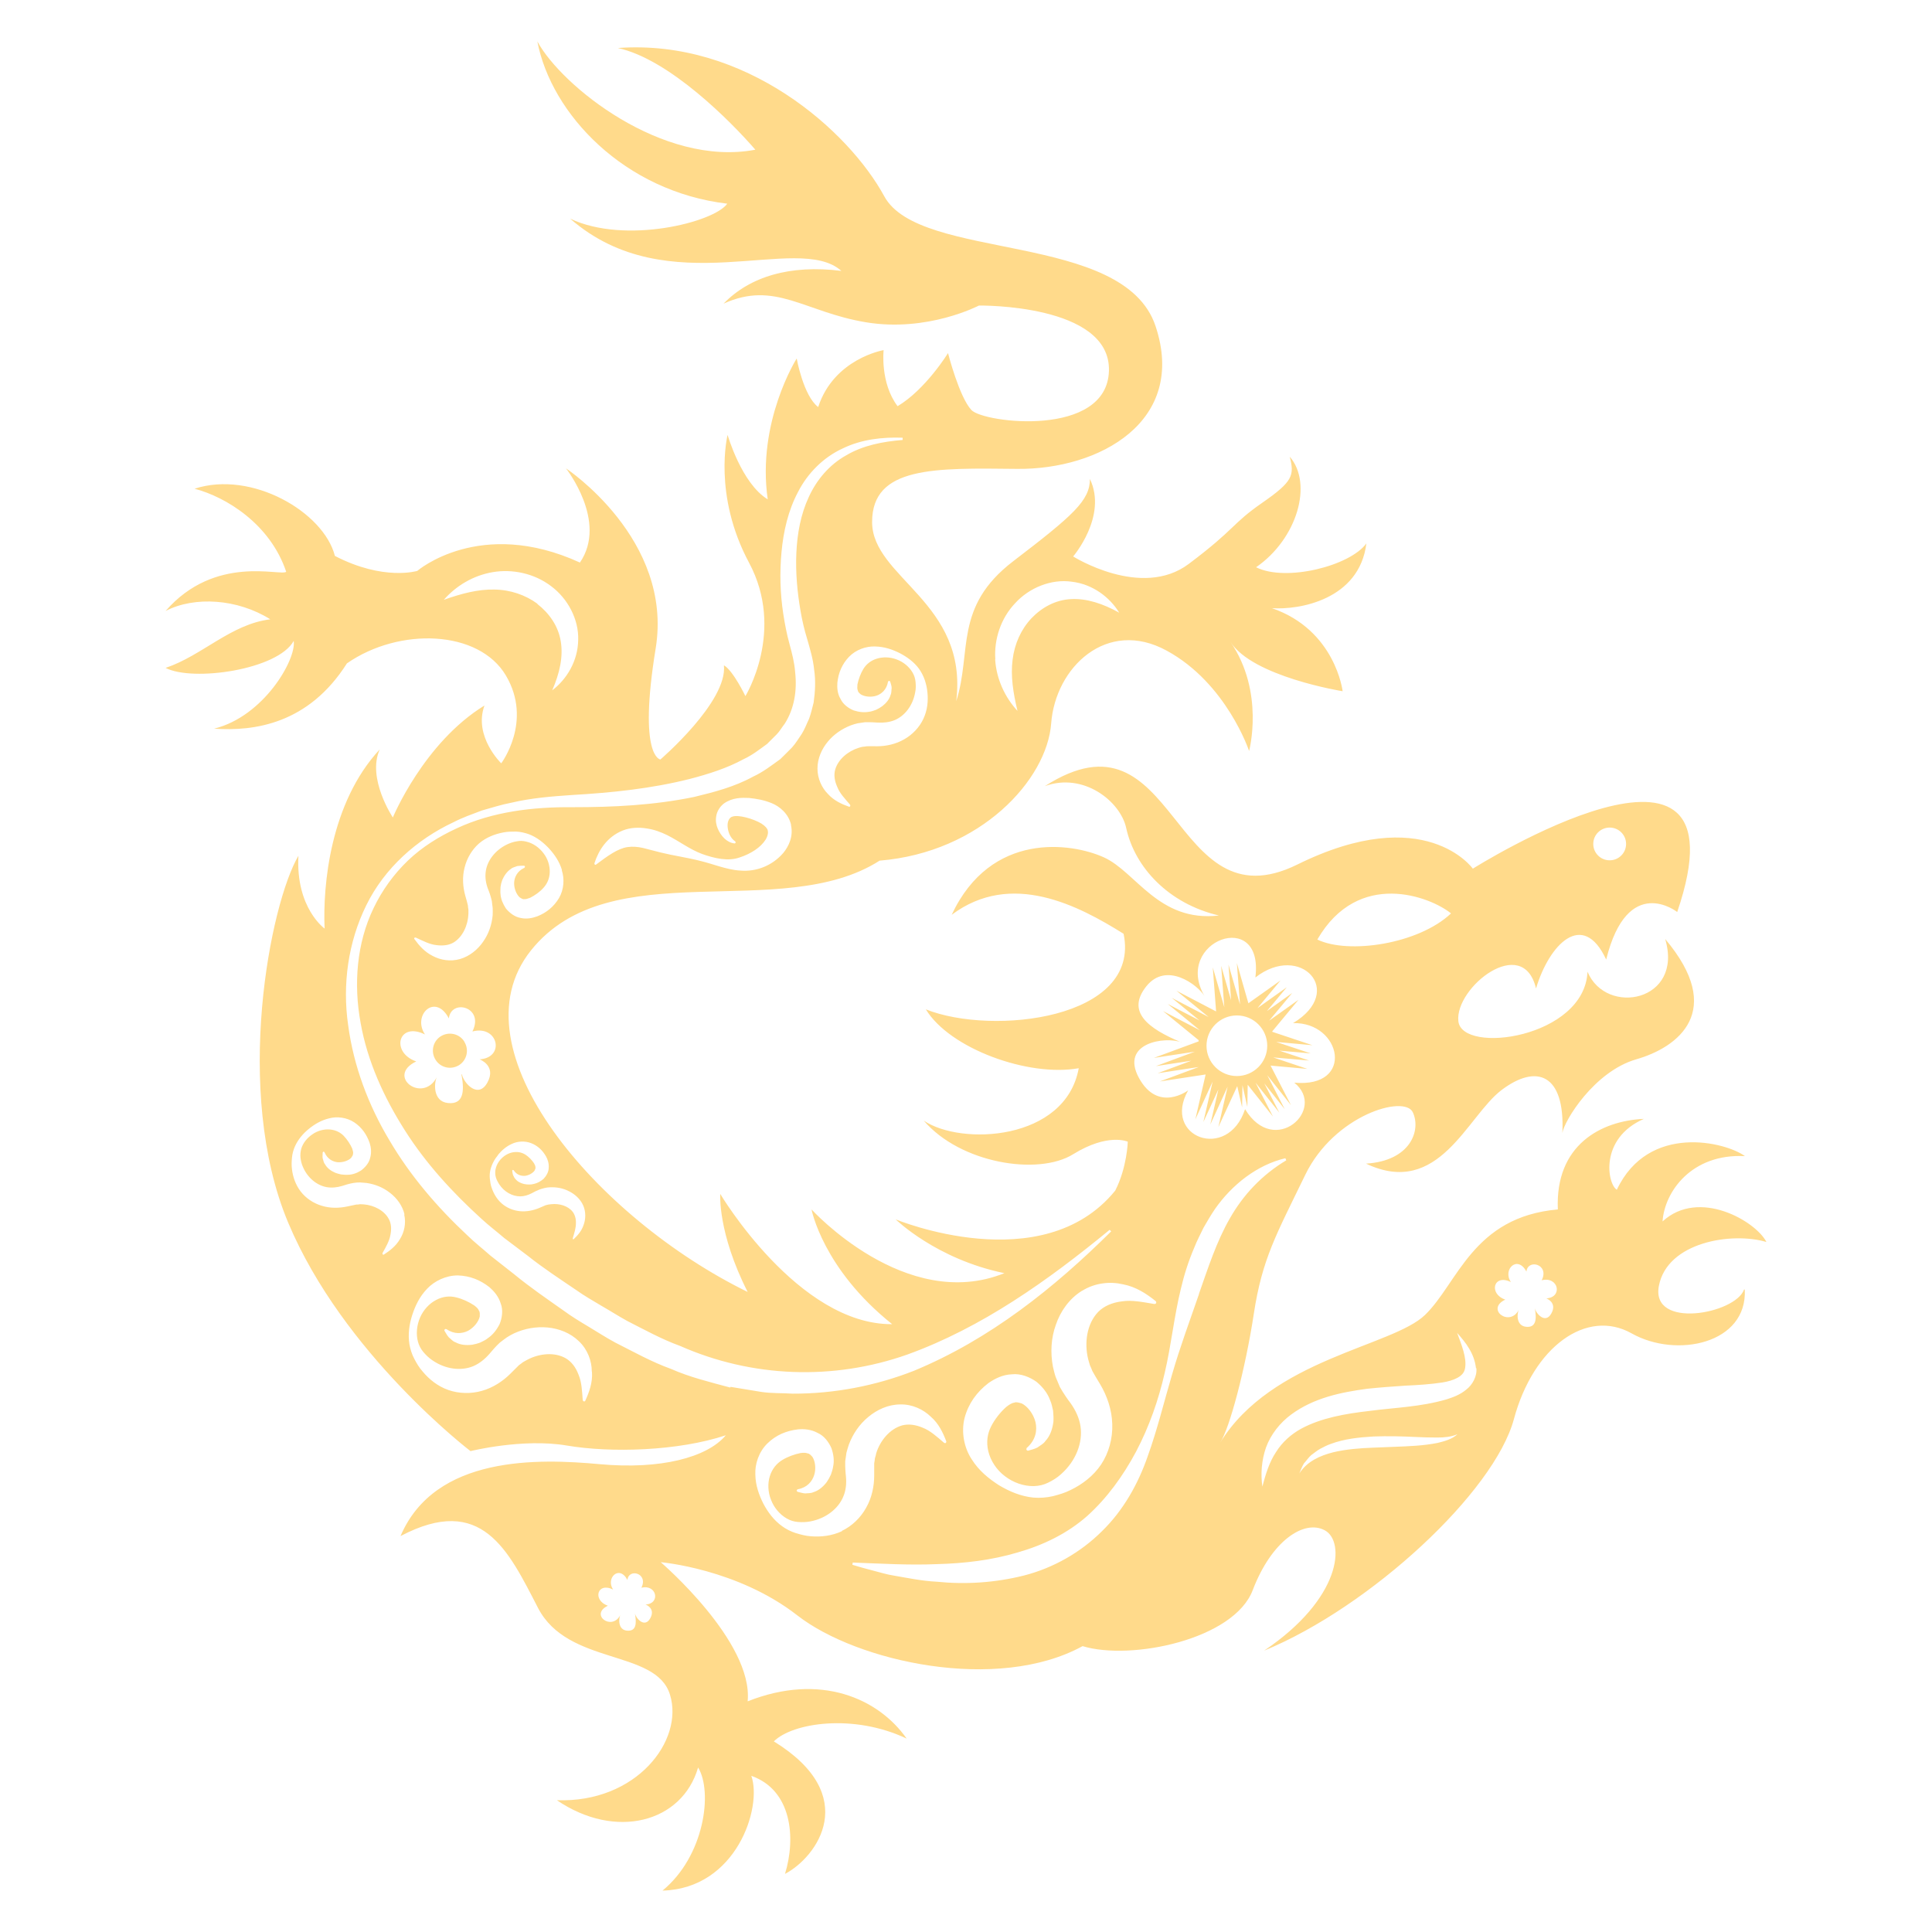<svg width="140" height="140" viewBox="0 0 140 140" fill="none" xmlns="http://www.w3.org/2000/svg">
<path d="M33.639 75.476C34.006 76.056 33.842 76.814 33.273 77.18C32.691 77.545 31.932 77.381 31.565 76.801C31.198 76.221 31.363 75.463 31.932 75.098C32.514 74.732 33.273 74.896 33.639 75.463V75.476ZM126.432 93.444C126.634 97.368 121.487 98.453 118.236 96.623C114.986 94.794 111.116 97.57 109.7 102.844C108.27 108.118 99.329 116.433 91.601 119.613C97.229 115.828 97.495 111.702 96.003 110.894C94.51 110.086 92.145 111.638 90.779 115.222C89.426 118.805 81.964 120.357 78.448 119.285C72.276 122.666 62.108 120.433 57.77 117.051C53.432 113.67 47.88 113.203 47.88 113.203C47.88 113.203 54.596 118.957 54.178 123.285C59.465 121.19 63.664 123.083 65.7 125.985C61.843 124.155 57.429 124.837 56.075 126.187C62.45 130.111 59.199 134.577 56.885 135.789C57.694 133.152 57.365 129.707 54.444 128.685C55.253 130.981 53.356 136.861 48.007 137C51.054 134.502 51.662 129.833 50.587 128.079C49.436 132.066 44.617 133.353 40.355 130.451C46.122 130.653 49.575 126.124 48.55 122.805C47.539 119.487 41.164 120.711 38.989 116.521C36.826 112.332 34.917 108.206 29.023 111.31C31.527 105.431 39.052 105.695 43.454 106.099C47.855 106.503 51.244 105.62 52.597 104.005C49.145 105.153 44.263 105.292 41.076 104.749C37.889 104.207 34.095 105.153 34.095 105.153C34.095 105.153 24.875 98.125 20.878 88.586C16.882 79.047 19.588 65.458 21.625 62.013C21.422 65.798 23.522 67.287 23.522 67.287C23.383 64.171 23.926 58.165 27.518 54.304C26.57 56.398 28.467 59.237 28.467 59.237C28.467 59.237 30.705 53.824 35.106 51.124C34.297 53.357 36.321 55.313 36.321 55.313C36.321 55.313 38.622 52.272 36.662 48.954C34.702 45.635 28.935 45.433 25.14 48.07C22.358 52.461 18.425 53.004 15.516 52.802C19.108 51.919 21.485 47.793 21.283 46.443C20.132 48.537 13.96 49.42 12 48.398C14.643 47.515 16.743 45.219 19.588 44.878C17.211 43.389 14.099 43.187 12 44.273C15.592 40.147 20.334 41.774 20.739 41.434C19.588 37.989 16.401 36.02 14.099 35.415C18.235 34.065 23.458 37.106 24.268 40.285C27.796 42.115 30.237 41.37 30.237 41.37C30.237 41.37 34.778 37.446 42.024 40.765C44.061 37.787 41.013 33.939 41.013 33.939C41.013 33.939 48.803 39.074 47.513 46.985C46.223 54.897 47.855 55.035 47.855 55.035C47.855 55.035 52.737 50.846 52.458 48.209C53.141 48.613 54.014 50.443 54.014 50.443C54.014 50.443 56.923 45.711 54.279 40.777C51.636 35.844 52.724 31.516 52.724 31.516C52.724 31.516 53.736 35.036 55.633 36.185C54.823 30.57 57.732 25.977 57.732 25.977C57.732 25.977 58.213 28.677 59.288 29.497C60.439 25.977 64.031 25.371 64.031 25.371C64.031 25.371 63.765 27.743 65.042 29.434C67.079 28.223 68.697 25.586 68.697 25.586C68.697 25.586 69.507 28.765 70.392 29.712C71.277 30.658 80.219 31.743 80.358 26.873C80.497 22.002 70.936 22.141 70.936 22.141C70.936 22.141 67.205 24.097 62.74 23.352C58.276 22.608 56.164 20.311 52.433 22.002C54.33 20.047 57.239 19.163 60.97 19.63C57.783 16.791 48.437 22.065 41.316 15.845C45.313 17.738 51.75 16.11 52.699 14.76C45.249 13.877 39.95 8.274 38.938 3C40.697 6.243 48.019 12.123 54.735 10.848C52.977 8.817 48.5 4.287 44.769 3.479C54.052 2.798 61.514 9.498 64.081 14.23C66.661 18.961 81.433 16.728 83.735 23.63C86.037 30.532 79.662 34.039 73.706 33.977C67.749 33.913 63.196 33.775 63.196 37.825C63.196 41.875 70.177 43.642 69.292 50.809C70.443 47.225 69.089 43.982 73.427 40.664C77.765 37.345 78.98 36.273 78.98 34.708C80.269 37.408 77.765 40.323 77.765 40.323C77.765 40.323 82.71 43.44 86.138 40.866C89.565 38.292 89.224 37.989 91.462 36.437C93.701 34.885 93.802 34.443 93.46 33.093C95.155 35.049 94.004 39.049 91.02 41.105C93.182 42.191 97.837 41.005 99.013 39.377C98.507 43.465 94.131 44.209 92.171 44.071C96.774 45.66 97.293 50.089 97.293 50.089C97.293 50.089 90.754 49.042 89.16 46.506C91.665 50.152 90.514 54.417 90.514 54.417C90.514 54.417 88.882 49.509 84.544 47.149C80.206 44.777 76.475 48.361 76.172 52.423C75.868 56.486 71.088 61.761 63.74 62.366C56.594 66.934 44.225 61.672 38.471 68.877C32.729 76.082 43.302 88.296 54.178 93.62C51.99 89.305 52.193 86.517 52.193 86.517C52.193 86.517 57.833 96.005 64.65 95.955C59.617 91.942 58.807 87.64 58.807 87.64C58.807 87.64 65.624 95.147 72.782 92.258C67.85 91.248 64.903 88.359 64.903 88.359C64.903 88.359 75.527 92.775 80.813 86.277C81.673 84.599 81.724 82.731 81.724 82.731C81.724 82.731 80.295 82.075 77.765 83.64C75.223 85.217 69.583 84.296 66.939 81.204C69.633 83.034 77.209 82.681 78.17 77.407C74.515 78.063 68.811 75.981 67.091 73.142C71.922 75.072 82.698 73.848 81.42 67.666C78.17 65.634 73.288 63.048 68.963 66.29C71.808 60.209 77.651 61.067 79.991 62.127C82.331 63.186 83.95 66.846 88.326 66.341C84.671 65.483 82.23 62.846 81.61 60.007C81.193 58.064 78.512 55.944 75.716 56.966C85.379 50.783 84.759 67.212 94.017 62.644C103.275 58.076 106.727 62.947 106.727 62.947C106.727 62.947 126.963 50.203 121.537 66.088C121.537 66.088 117.945 63.249 116.39 69.533C114.695 65.887 112.254 68.448 111.306 71.628C110.357 67.641 105.412 71.565 105.678 74C105.943 76.435 114.822 75.211 115.037 70.416C116.39 73.659 122.018 72.574 120.665 68.044C125.066 73.255 121.613 75.892 118.565 76.763C115.517 77.646 113.342 81.23 113.215 82.1C113.418 77.772 111.318 77.091 108.814 78.984C106.31 80.876 104.274 86.832 98.987 84.321C102.238 84.119 102.984 81.886 102.377 80.599C101.77 79.312 96.686 80.801 94.586 85.129C92.487 89.457 91.462 91.21 90.855 95.21C90.248 99.197 89.097 103.525 88.414 104.547C92.145 98.466 100.884 97.582 103.262 95.286C105.64 92.99 106.715 88.182 112.887 87.64C112.684 82.971 116.01 81.217 119.122 81.078C115.871 82.504 116.478 85.81 117.161 86.214C119.463 81.343 125.091 82.769 126.444 83.778C122.587 83.577 120.614 86.353 120.475 88.51C123.118 86.075 127.254 88.51 128 89.999C125.496 89.255 120.816 89.999 120.209 93.179C119.602 96.358 125.761 95.21 126.381 93.444H126.432ZM115.454 61.155C115.454 61.811 115.985 62.341 116.643 62.341C117.3 62.341 117.832 61.811 117.832 61.155C117.832 60.499 117.3 59.969 116.643 59.969C115.985 59.969 115.454 60.499 115.454 61.155ZM72.112 47.78C72.201 49.219 72.833 50.544 73.731 51.515C73.415 50.203 73.225 48.966 73.377 47.806C73.516 46.645 73.996 45.597 74.743 44.802C75.489 44.02 76.488 43.465 77.614 43.414C78.739 43.351 79.928 43.743 81.104 44.399C80.409 43.263 79.169 42.329 77.664 42.153C76.172 41.938 74.578 42.594 73.567 43.705C72.517 44.802 72.023 46.342 72.125 47.78H72.112ZM46.476 115.058C47.007 113.998 45.553 113.619 45.465 114.49C44.883 113.367 43.871 114.351 44.427 115.184C43.264 114.616 42.922 115.966 44.048 116.357C42.707 117.001 44.339 118.212 44.946 117.039C44.832 117.279 44.769 118.099 45.426 118.162C46.097 118.225 46.147 117.67 46.008 116.913C46.084 117.279 46.717 117.998 47.121 117.266C47.526 116.534 46.78 116.269 46.78 116.269C47.893 116.206 47.589 114.768 46.464 115.058H46.476ZM95.459 68.082C97.697 69.167 102.782 68.423 105.147 66.189C103.654 64.978 98.431 62.947 95.459 68.082ZM85.645 75.539C84.43 75.072 81.142 75.564 82.533 78.113C83.924 80.662 86.1 79.009 86.1 79.009C84.177 82.403 88.971 84.195 90.223 80.372C92.348 83.905 96.18 80.372 93.789 78.454C98.203 78.858 97.217 74.05 93.701 74.139C97.558 71.817 94.219 68.284 90.969 70.833C91.614 65.735 84.987 68.196 87.276 72.17C86.783 71.363 84.519 69.647 83.064 71.476C81.61 73.306 83.153 74.517 85.619 75.539H85.645ZM78.41 93.532C77.487 94.1 76.842 95.021 76.513 95.993C76.159 96.964 76.109 98.024 76.298 99.033C76.362 99.286 76.412 99.538 76.501 99.79C76.602 100.03 76.703 100.27 76.804 100.51C77.057 100.964 77.411 101.469 77.563 101.658C77.942 102.188 78.208 102.756 78.296 103.349C78.474 104.522 77.98 105.86 76.88 106.831C76.615 107.071 76.298 107.273 75.957 107.437C75.628 107.601 75.299 107.676 74.92 107.689C74.186 107.702 73.427 107.437 72.82 106.97C72.213 106.516 71.783 105.847 71.619 105.178C71.454 104.497 71.556 103.879 71.821 103.361C72.074 102.856 72.504 102.314 72.921 101.948C73.136 101.784 73.326 101.658 73.491 101.645C73.655 101.569 73.819 101.645 74.034 101.696C74.452 101.898 74.882 102.44 75.034 103.046C75.173 103.639 75.059 104.333 74.427 104.901H74.414C74.414 104.901 74.363 105.002 74.376 105.039C74.401 105.102 74.465 105.14 74.528 105.115C74.73 105.052 74.97 105.002 75.185 104.888C75.362 104.749 75.615 104.636 75.754 104.421C76.109 104.043 76.273 103.525 76.336 103.008C76.349 102.756 76.336 102.491 76.311 102.226C76.248 101.973 76.21 101.708 76.096 101.469C75.919 100.964 75.565 100.51 75.109 100.131C74.629 99.79 73.971 99.513 73.314 99.588C72.656 99.614 72.087 99.904 71.632 100.219C70.772 100.876 70.177 101.708 69.899 102.743C69.633 103.79 69.874 104.926 70.405 105.733C70.923 106.566 71.644 107.147 72.39 107.626C73.149 108.08 73.984 108.434 74.894 108.522C75.35 108.56 75.843 108.522 76.286 108.421C76.728 108.307 77.171 108.181 77.588 107.967C78.423 107.563 79.232 106.957 79.789 106.124C80.345 105.292 80.636 104.232 80.598 103.197C80.573 102.15 80.219 101.14 79.713 100.295C79.409 99.803 79.308 99.614 79.157 99.349C79.106 99.21 79.043 99.071 78.98 98.932C78.929 98.794 78.904 98.642 78.853 98.491C78.562 97.317 78.752 95.929 79.574 95.071C79.979 94.655 80.573 94.39 81.294 94.302C82.015 94.188 82.799 94.352 83.634 94.491H83.646C83.646 94.491 83.735 94.491 83.76 94.453C83.798 94.403 83.798 94.327 83.735 94.276C83.077 93.746 82.306 93.242 81.37 93.065C80.459 92.851 79.346 92.952 78.423 93.532H78.41ZM36.105 83.678C35.84 83.993 35.638 84.359 35.536 84.775C35.486 84.977 35.473 85.217 35.498 85.431C35.524 85.646 35.549 85.861 35.625 86.062C35.764 86.479 35.992 86.882 36.346 87.198C36.7 87.513 37.168 87.715 37.661 87.766C38.154 87.816 38.635 87.715 39.065 87.539C39.318 87.425 39.407 87.387 39.533 87.337C39.596 87.324 39.672 87.299 39.735 87.286C39.798 87.274 39.874 87.274 39.95 87.261C40.519 87.198 41.152 87.375 41.493 87.804C41.658 88.018 41.746 88.308 41.733 88.649C41.733 88.99 41.62 89.343 41.506 89.722C41.506 89.747 41.506 89.772 41.506 89.785C41.531 89.81 41.569 89.81 41.582 89.785C41.873 89.507 42.151 89.192 42.29 88.763C42.442 88.359 42.467 87.829 42.265 87.362C42.062 86.895 41.67 86.542 41.24 86.327C40.81 86.1 40.33 86.012 39.837 86.037C39.71 86.037 39.596 86.062 39.47 86.088C39.356 86.113 39.229 86.151 39.116 86.189C38.888 86.277 38.635 86.403 38.534 86.466C38.268 86.605 37.977 86.693 37.699 86.693C37.143 86.693 36.548 86.39 36.169 85.81C36.08 85.671 35.992 85.507 35.941 85.343C35.891 85.179 35.878 85.028 35.891 84.851C35.928 84.51 36.105 84.17 36.358 83.93C36.611 83.678 36.953 83.514 37.269 83.488C37.598 83.451 37.876 83.539 38.104 83.69C38.331 83.842 38.546 84.069 38.698 84.296C38.761 84.409 38.799 84.498 38.799 84.573C38.825 84.662 38.774 84.725 38.736 84.826C38.61 85.002 38.344 85.166 38.053 85.204C37.775 85.23 37.446 85.141 37.231 84.813C37.231 84.813 37.193 84.775 37.168 84.775C37.143 84.775 37.117 84.813 37.117 84.838C37.13 84.939 37.143 85.053 37.181 85.154C37.231 85.242 37.269 85.368 37.358 85.444C37.509 85.633 37.75 85.747 37.977 85.797C38.091 85.823 38.218 85.835 38.344 85.835C38.471 85.835 38.584 85.823 38.711 85.785C38.951 85.734 39.191 85.596 39.394 85.419C39.584 85.217 39.761 84.927 39.761 84.624C39.786 84.321 39.697 84.031 39.571 83.804C39.318 83.362 38.977 83.034 38.508 82.845C38.041 82.656 37.497 82.693 37.079 82.895C36.662 83.085 36.346 83.375 36.08 83.69L36.105 83.678ZM33.475 77.861C33.601 78.479 34.651 79.665 35.321 78.441C35.992 77.217 34.752 76.763 34.752 76.763C36.624 76.65 36.105 74.252 34.234 74.744C35.119 72.965 32.691 72.347 32.526 73.798C31.54 71.918 29.858 73.558 30.794 74.959C28.846 74 28.29 76.271 30.161 76.915C27.936 77.987 30.642 80.006 31.654 78.05C31.451 78.454 31.35 79.817 32.463 79.93C33.576 80.044 33.677 79.11 33.437 77.848L33.475 77.861ZM40.722 63.048C40.532 62.417 40.178 61.912 39.773 61.47C39.368 61.041 38.888 60.663 38.319 60.448C38.028 60.347 37.712 60.272 37.396 60.259C37.092 60.259 36.776 60.259 36.472 60.322C35.865 60.436 35.233 60.675 34.714 61.117C34.209 61.559 33.829 62.19 33.665 62.871C33.488 63.552 33.538 64.272 33.715 64.903C33.829 65.281 33.854 65.407 33.905 65.609C33.905 65.71 33.93 65.811 33.943 65.912C33.943 66.013 33.943 66.114 33.943 66.215C33.918 67.022 33.538 67.893 32.868 68.297C32.526 68.499 32.096 68.549 31.616 68.486C31.135 68.435 30.655 68.183 30.136 67.943C30.136 67.943 30.073 67.931 30.047 67.943C30.01 67.969 29.997 68.019 30.035 68.057C30.364 68.511 30.768 68.978 31.35 69.268C31.907 69.571 32.64 69.697 33.336 69.495C34.031 69.293 34.613 68.814 35.005 68.246C35.41 67.678 35.638 67.01 35.701 66.316C35.701 66.139 35.714 65.962 35.701 65.798C35.675 65.622 35.663 65.445 35.638 65.281C35.562 64.94 35.423 64.549 35.359 64.41C35.208 64.007 35.144 63.59 35.195 63.186C35.283 62.404 35.853 61.622 36.738 61.193C36.953 61.092 37.193 61.004 37.446 60.966C37.686 60.915 37.914 60.928 38.154 60.991C38.635 61.105 39.078 61.42 39.381 61.824C39.697 62.227 39.849 62.732 39.837 63.199C39.824 63.666 39.647 64.044 39.381 64.335C39.128 64.625 38.749 64.89 38.42 65.054C38.256 65.117 38.104 65.167 38.003 65.155C37.876 65.18 37.788 65.104 37.661 65.029C37.434 64.827 37.244 64.398 37.256 63.981C37.269 63.578 37.471 63.136 37.977 62.896H37.99C37.99 62.896 38.041 62.846 38.041 62.808C38.041 62.757 38.003 62.732 37.952 62.732C37.813 62.732 37.648 62.732 37.484 62.757C37.345 62.821 37.155 62.846 37.029 62.959C36.738 63.149 36.535 63.451 36.396 63.767C36.333 63.931 36.295 64.095 36.27 64.272C36.27 64.448 36.245 64.625 36.27 64.802C36.295 65.155 36.447 65.508 36.662 65.836C36.915 66.139 37.282 66.442 37.724 66.517C38.154 66.618 38.572 66.53 38.926 66.404C39.596 66.139 40.127 65.71 40.507 65.079C40.873 64.448 40.911 63.678 40.709 63.06L40.722 63.048ZM57.328 59.78C57.138 58.947 56.48 58.43 55.924 58.202C55.329 57.963 54.849 57.887 54.292 57.824C53.748 57.799 53.091 57.786 52.471 58.215C52.167 58.442 51.953 58.795 51.902 59.136C51.839 59.477 51.902 59.792 52.016 60.057C52.243 60.575 52.661 61.054 53.217 61.117C53.242 61.117 53.28 61.117 53.293 61.079C53.318 61.041 53.306 60.991 53.268 60.966C52.901 60.713 52.749 60.259 52.724 59.881C52.699 59.477 52.888 59.212 53.078 59.174C53.508 59.023 54.583 59.325 55.178 59.679C55.468 59.868 55.608 60.045 55.633 60.171C55.671 60.297 55.658 60.549 55.481 60.84C55.127 61.407 54.406 61.874 53.584 62.139C52.762 62.429 51.775 62.202 50.89 61.887C49.992 61.559 49.221 60.953 48.335 60.511C47.893 60.297 47.4 60.108 46.856 60.032C46.312 59.944 45.692 59.956 45.123 60.183C43.972 60.65 43.378 61.622 43.074 62.556C43.074 62.581 43.074 62.606 43.087 62.631C43.112 62.669 43.163 62.682 43.201 62.644C43.997 62.051 44.756 61.483 45.477 61.382C45.831 61.332 46.198 61.357 46.59 61.445L47.867 61.773C48.778 62 49.79 62.139 50.726 62.379C51.194 62.492 51.662 62.644 52.13 62.783C52.61 62.922 53.129 63.06 53.672 63.086C54.76 63.174 55.924 62.77 56.758 61.811C57.151 61.332 57.505 60.612 57.315 59.78H57.328ZM61.526 47.591C61.02 48.121 60.755 48.752 60.679 49.471C60.654 49.837 60.679 50.266 60.907 50.644C61.096 51.048 61.488 51.326 61.855 51.477C62.235 51.603 62.614 51.641 62.968 51.578C63.145 51.566 63.31 51.49 63.474 51.439C63.639 51.364 63.79 51.275 63.929 51.174C64.208 50.96 64.448 50.682 64.536 50.354C64.612 50.203 64.587 50.014 64.612 49.862C64.612 49.698 64.549 49.547 64.511 49.408C64.511 49.37 64.46 49.332 64.41 49.345C64.372 49.345 64.359 49.383 64.347 49.408C64.246 49.976 63.879 50.291 63.499 50.417C63.095 50.544 62.639 50.48 62.374 50.316C62.26 50.215 62.171 50.152 62.159 50.026C62.108 49.925 62.121 49.774 62.133 49.597C62.209 49.231 62.361 48.802 62.563 48.474C62.766 48.146 63.082 47.869 63.537 47.73C63.98 47.591 64.511 47.604 64.992 47.793C65.472 47.969 65.89 48.323 66.13 48.739C66.256 48.954 66.32 49.168 66.345 49.42C66.37 49.673 66.37 49.925 66.32 50.152C66.155 51.124 65.561 51.881 64.827 52.184C64.46 52.335 64.031 52.386 63.6 52.361C63.436 52.348 63.019 52.323 62.677 52.335C62.5 52.361 62.323 52.386 62.159 52.411C61.994 52.449 61.817 52.499 61.653 52.562C61.008 52.815 60.426 53.206 59.983 53.748C59.541 54.278 59.237 54.972 59.237 55.691C59.237 56.423 59.553 57.092 59.996 57.534C60.426 58.013 60.983 58.266 61.514 58.455C61.552 58.467 61.602 58.455 61.615 58.404C61.615 58.379 61.615 58.341 61.602 58.316C61.236 57.887 60.856 57.496 60.679 57.042C60.477 56.6 60.413 56.171 60.515 55.792C60.717 55.035 61.45 54.43 62.222 54.19C62.323 54.165 62.412 54.127 62.513 54.114C62.614 54.114 62.715 54.089 62.816 54.077C63.019 54.077 63.158 54.064 63.55 54.077C64.208 54.077 64.916 53.925 65.523 53.572C66.13 53.231 66.636 52.688 66.914 52.083C67.205 51.465 67.268 50.796 67.205 50.178C67.18 49.862 67.104 49.559 67.015 49.282C66.914 48.992 66.762 48.689 66.585 48.449C66.219 47.957 65.725 47.604 65.194 47.326C64.663 47.061 64.081 46.859 63.411 46.846C62.766 46.821 62.02 47.074 61.514 47.604L61.526 47.591ZM38.938 43.768C39.786 44.424 40.456 45.358 40.633 46.468C40.823 47.578 40.557 48.79 40.014 50.026C41.076 49.219 41.873 47.894 41.898 46.38C41.949 44.878 41.139 43.364 39.925 42.468C38.711 41.547 37.13 41.219 35.714 41.459C34.284 41.699 33.045 42.456 32.16 43.465C33.437 43.011 34.639 42.695 35.815 42.721C36.978 42.733 38.078 43.112 38.951 43.755L38.938 43.768ZM29.314 88.005C29.162 87.362 28.758 86.819 28.264 86.441C27.771 86.05 27.177 85.81 26.557 85.722C26.405 85.709 26.241 85.696 26.089 85.684C25.925 85.684 25.773 85.696 25.608 85.722C25.305 85.772 24.938 85.886 24.799 85.936C24.419 86.05 24.04 86.088 23.673 86.025C22.965 85.898 22.282 85.356 21.941 84.536C21.852 84.334 21.802 84.119 21.776 83.892C21.751 83.665 21.776 83.463 21.827 83.249C21.953 82.82 22.27 82.441 22.649 82.189C23.028 81.924 23.496 81.81 23.914 81.848C24.331 81.886 24.672 82.062 24.913 82.315C25.153 82.567 25.381 82.908 25.52 83.223C25.57 83.375 25.608 83.514 25.583 83.602C25.583 83.715 25.52 83.791 25.444 83.905C25.242 84.107 24.849 84.245 24.47 84.22C24.103 84.182 23.724 83.98 23.522 83.514C23.522 83.514 23.484 83.451 23.458 83.451C23.42 83.451 23.383 83.488 23.383 83.526C23.383 83.652 23.357 83.804 23.383 83.943C23.433 84.069 23.446 84.245 23.547 84.359C23.699 84.636 23.964 84.838 24.255 84.965C24.394 85.028 24.559 85.066 24.71 85.103C24.862 85.116 25.027 85.141 25.191 85.129C25.52 85.129 25.849 85.015 26.152 84.826C26.443 84.611 26.734 84.296 26.823 83.905C26.936 83.514 26.886 83.135 26.785 82.82C26.57 82.201 26.215 81.697 25.672 81.331C25.115 80.965 24.419 80.889 23.85 81.04C23.269 81.179 22.788 81.469 22.371 81.81C21.953 82.151 21.599 82.567 21.372 83.072C21.258 83.324 21.182 83.615 21.157 83.892C21.131 84.17 21.119 84.447 21.157 84.725C21.22 85.28 21.422 85.861 21.789 86.34C22.156 86.819 22.712 87.198 23.319 87.375C23.926 87.564 24.571 87.551 25.166 87.425C25.507 87.349 25.634 87.324 25.823 87.286C25.912 87.286 26 87.286 26.089 87.261C26.177 87.261 26.279 87.274 26.367 87.274C27.101 87.337 27.86 87.715 28.188 88.359C28.353 88.674 28.378 89.065 28.29 89.494C28.214 89.923 27.973 90.352 27.721 90.794C27.721 90.819 27.708 90.857 27.721 90.882C27.746 90.92 27.784 90.933 27.822 90.907C28.252 90.63 28.694 90.289 28.985 89.785C29.289 89.305 29.441 88.649 29.289 88.005H29.314ZM42.884 99.374C42.884 98.63 42.581 97.784 41.949 97.191C41.329 96.585 40.494 96.27 39.672 96.194C38.85 96.119 38.015 96.27 37.269 96.611C37.079 96.699 36.902 96.8 36.725 96.914C36.561 97.04 36.384 97.153 36.219 97.292C35.916 97.57 35.6 97.948 35.473 98.1C35.132 98.491 34.74 98.806 34.297 98.996C33.424 99.361 32.286 99.235 31.325 98.567C31.085 98.403 30.87 98.201 30.68 97.974C30.49 97.746 30.364 97.507 30.288 97.229C30.136 96.674 30.199 96.03 30.44 95.475C30.68 94.92 31.11 94.453 31.603 94.201C32.096 93.936 32.602 93.898 33.045 94.011C33.488 94.112 33.981 94.34 34.36 94.592C34.525 94.718 34.664 94.844 34.702 94.97C34.79 95.084 34.765 95.223 34.765 95.399C34.689 95.753 34.36 96.194 33.918 96.434C33.488 96.649 32.918 96.699 32.362 96.32H32.349C32.349 96.32 32.273 96.283 32.248 96.32C32.198 96.346 32.185 96.409 32.223 96.459C32.311 96.598 32.4 96.775 32.526 96.914C32.678 97.027 32.805 97.204 33.007 97.267C33.374 97.469 33.804 97.494 34.221 97.444C34.423 97.406 34.626 97.355 34.816 97.279C34.993 97.191 35.195 97.103 35.359 96.964C35.714 96.724 35.992 96.371 36.207 95.942C36.384 95.5 36.472 94.945 36.283 94.453C36.131 93.948 35.802 93.57 35.473 93.28C34.803 92.75 34.044 92.447 33.171 92.422C32.311 92.422 31.477 92.825 30.945 93.393C30.402 93.961 30.085 94.63 29.87 95.299C29.655 95.967 29.554 96.686 29.668 97.406C29.731 97.759 29.845 98.138 30.022 98.466C30.187 98.781 30.376 99.109 30.629 99.387C31.097 99.954 31.73 100.459 32.488 100.724C33.247 100.989 34.12 101.014 34.917 100.787C35.726 100.56 36.434 100.093 36.991 99.538C37.32 99.21 37.434 99.096 37.611 98.92C37.712 98.857 37.8 98.781 37.901 98.705C38.003 98.642 38.116 98.592 38.218 98.529C39.078 98.074 40.191 97.961 41 98.428C41.405 98.667 41.721 99.071 41.923 99.614C42.151 100.144 42.176 100.787 42.227 101.456C42.227 101.456 42.252 101.532 42.29 101.544C42.341 101.569 42.404 101.544 42.416 101.494C42.695 100.876 42.948 100.194 42.897 99.437L42.884 99.374ZM52.939 100.497L55.165 100.863C55.911 100.976 56.67 100.939 57.429 100.989C60.439 101.002 63.449 100.421 66.219 99.336C71.745 97.052 76.4 93.317 80.522 89.229L80.409 89.116C75.931 92.8 71.138 96.207 65.763 98.15C60.388 100.055 54.482 99.828 49.284 97.532C47.956 97.052 46.704 96.358 45.439 95.715C44.819 95.374 44.212 94.983 43.593 94.63C42.986 94.264 42.353 93.91 41.772 93.494C40.583 92.687 39.381 91.904 38.256 91.008L36.535 89.709C35.992 89.242 35.423 88.813 34.904 88.334C32.805 86.428 30.857 84.308 29.339 81.911C27.822 79.526 26.62 76.902 26.127 74.101C25.621 71.325 25.836 68.36 27.075 65.798C27.683 64.524 28.53 63.35 29.554 62.366C30.579 61.382 31.818 60.612 33.108 60.019C35.714 58.808 38.635 58.467 41.493 58.493C44.427 58.493 47.374 58.354 50.308 57.748C51.763 57.395 53.23 57.016 54.583 56.272C55.279 55.956 55.911 55.464 56.543 55.01C56.834 54.733 57.112 54.442 57.391 54.165C57.656 53.875 57.871 53.509 58.099 53.181C58.314 52.84 58.453 52.449 58.63 52.083C58.769 51.704 58.858 51.301 58.959 50.909C59.073 50.114 59.111 49.307 58.997 48.537C58.921 47.755 58.693 47.011 58.491 46.304C58.289 45.648 58.124 44.954 58.011 44.273C57.77 42.885 57.644 41.471 57.707 40.071C57.77 38.67 58.023 37.27 58.605 36.02C59.174 34.771 60.097 33.674 61.324 32.992C62.538 32.273 63.98 31.995 65.409 31.882V31.718C63.955 31.667 62.424 31.831 61.058 32.5C59.68 33.131 58.529 34.279 57.833 35.642C57.112 36.992 56.771 38.506 56.632 39.995C56.493 41.497 56.531 42.998 56.758 44.474C56.872 45.219 57.011 45.951 57.214 46.682C57.403 47.377 57.568 48.02 57.618 48.701C57.77 50.039 57.555 51.364 56.86 52.449C56.657 52.701 56.505 52.991 56.278 53.218L55.582 53.912C55.038 54.304 54.52 54.72 53.888 55.01C52.686 55.666 51.333 56.095 49.967 56.449C47.21 57.143 44.339 57.445 41.455 57.609C39.988 57.71 38.508 57.824 37.067 58.165C36.333 58.303 35.638 58.531 34.917 58.732C34.221 58.997 33.526 59.237 32.868 59.578C30.199 60.827 27.86 62.909 26.544 65.596C25.229 68.259 24.799 71.338 25.229 74.29C25.621 77.243 26.696 80.094 28.226 82.643C29.731 85.204 31.692 87.488 33.867 89.52C34.398 90.037 34.98 90.491 35.536 90.983L37.269 92.346C38.407 93.28 39.621 94.112 40.823 94.958C41.417 95.399 42.05 95.778 42.682 96.156C43.314 96.535 43.934 96.939 44.592 97.292C45.92 97.961 47.222 98.693 48.626 99.197C49.992 99.803 51.472 100.156 52.914 100.547L52.939 100.497ZM61.008 110.932C61.729 110.591 62.361 109.986 62.766 109.254C63.183 108.522 63.348 107.689 63.348 106.907C63.348 106.44 63.348 106.276 63.348 106.036C63.373 105.923 63.386 105.796 63.398 105.683C63.423 105.569 63.474 105.456 63.487 105.33C63.765 104.408 64.473 103.538 65.384 103.286C65.839 103.172 66.345 103.235 66.876 103.462C67.42 103.677 67.888 104.106 68.406 104.547C68.406 104.547 68.47 104.585 68.508 104.573C68.558 104.547 68.584 104.497 68.571 104.446C68.331 103.815 68.027 103.159 67.445 102.655C66.914 102.137 66.105 101.746 65.232 101.771C64.372 101.771 63.55 102.15 62.918 102.68C62.273 103.21 61.805 103.904 61.514 104.673C61.45 104.875 61.387 105.065 61.337 105.266C61.311 105.468 61.273 105.683 61.248 105.885C61.236 106.289 61.273 106.793 61.299 106.982C61.349 107.5 61.299 108.005 61.109 108.446C60.755 109.317 59.857 110.036 58.706 110.25C58.428 110.301 58.124 110.314 57.821 110.288C57.53 110.263 57.277 110.187 57.011 110.036C56.505 109.746 56.088 109.254 55.873 108.686C55.645 108.131 55.62 107.487 55.785 106.97C55.949 106.44 56.278 106.049 56.67 105.809C57.049 105.569 57.568 105.38 58.011 105.292C58.225 105.266 58.403 105.266 58.516 105.317C58.668 105.33 58.744 105.443 58.87 105.569C59.073 105.885 59.149 106.427 58.997 106.894C58.845 107.361 58.491 107.79 57.821 107.916H57.808C57.808 107.916 57.745 107.954 57.732 107.992C57.732 108.042 57.758 108.093 57.808 108.105C57.972 108.143 58.162 108.206 58.352 108.219C58.529 108.194 58.757 108.219 58.934 108.131C59.326 108.017 59.655 107.727 59.907 107.399C60.021 107.235 60.123 107.046 60.211 106.856C60.274 106.654 60.35 106.465 60.376 106.251C60.464 105.834 60.401 105.38 60.249 104.938C60.059 104.509 59.73 104.043 59.237 103.828C58.769 103.576 58.263 103.538 57.833 103.576C56.973 103.677 56.227 103.992 55.608 104.598C54.988 105.203 54.697 106.087 54.735 106.856C54.748 107.639 55 108.333 55.317 108.963C55.645 109.582 56.075 110.162 56.67 110.591C56.961 110.806 57.315 110.982 57.669 111.096C58.011 111.197 58.377 111.298 58.744 111.323C59.477 111.386 60.274 111.298 61.008 110.957V110.932ZM86.871 93.784C87.542 91.879 88.149 89.974 89.123 88.283C90.084 86.592 91.437 85.141 93.208 84.081L93.144 83.93C91.096 84.409 89.274 85.848 88.047 87.602C87.744 88.043 87.478 88.51 87.213 88.964C86.985 89.444 86.732 89.911 86.543 90.403C86.125 91.374 85.809 92.371 85.569 93.393C85.075 95.412 84.873 97.469 84.405 99.462C83.95 101.456 83.267 103.399 82.331 105.178C81.382 106.957 80.206 108.572 78.79 109.847C77.348 111.121 75.603 111.966 73.744 112.496C71.884 113.052 69.899 113.291 67.901 113.342C65.89 113.43 63.853 113.304 61.792 113.228L61.767 113.392C62.26 113.544 62.766 113.682 63.259 113.809C63.765 113.935 64.258 114.099 64.777 114.175C65.801 114.351 66.826 114.566 67.875 114.616C69.962 114.831 72.125 114.692 74.224 114.162C76.324 113.619 78.309 112.496 79.852 110.957C81.42 109.43 82.483 107.5 83.166 105.531C83.874 103.563 84.355 101.557 84.936 99.588C85.505 97.62 86.226 95.677 86.884 93.772L86.871 93.784ZM105.614 103.929C105.134 104.131 104.641 104.169 104.135 104.169C103.629 104.169 103.123 104.156 102.617 104.131C101.605 104.08 100.568 104.055 99.531 104.093C98.494 104.156 97.432 104.257 96.42 104.636C96.167 104.724 95.927 104.85 95.686 104.976C95.446 105.102 95.231 105.292 95.016 105.443C94.814 105.62 94.662 105.86 94.485 106.049C94.346 106.276 94.257 106.528 94.156 106.768C94.725 105.885 95.661 105.481 96.597 105.241C97.546 105.014 98.545 104.938 99.556 104.901C100.568 104.85 101.593 104.837 102.617 104.762C103.136 104.724 103.654 104.661 104.173 104.56C104.679 104.434 105.222 104.295 105.614 103.929ZM106.955 99.147C106.892 98.592 106.702 98.125 106.449 97.709C106.209 97.292 105.893 96.939 105.589 96.585C105.905 97.444 106.285 98.365 106.171 99.109C106.12 99.475 105.905 99.677 105.614 99.841C105.311 100.005 104.919 100.118 104.502 100.182C103.667 100.308 102.756 100.371 101.846 100.409C100.935 100.472 99.999 100.535 99.063 100.636C97.204 100.888 95.219 101.279 93.562 102.503C92.74 103.109 92.082 103.954 91.74 104.888C91.412 105.834 91.348 106.806 91.475 107.727C91.715 106.818 91.981 105.948 92.461 105.229C92.917 104.497 93.549 103.942 94.27 103.538C95.737 102.743 97.495 102.44 99.266 102.238C101.061 101.998 102.895 101.961 104.818 101.405C105.286 101.254 105.792 101.077 106.247 100.699C106.702 100.358 107.056 99.702 106.98 99.134L106.955 99.147ZM111.723 92.762C112.292 91.614 110.711 91.198 110.61 92.144C109.965 90.92 108.865 91.993 109.485 92.901C108.22 92.283 107.853 93.759 109.08 94.175C107.625 94.87 109.396 96.194 110.054 94.92C109.927 95.185 109.851 96.068 110.585 96.144C111.306 96.22 111.369 95.601 111.217 94.794C111.306 95.198 111.989 95.967 112.419 95.172C112.861 94.377 112.052 94.087 112.052 94.087C113.266 94.011 112.937 92.46 111.71 92.775L111.723 92.762ZM86.846 75.489C86.846 75.489 86.846 75.413 86.859 75.375L84.279 73.268L86.947 74.656L84.62 72.751L86.922 73.949L84.911 72.309L87.58 73.697L85.252 71.792L88.123 73.293L87.883 70.101L88.718 72.99L88.49 69.987L89.211 72.486L89.021 69.899L89.856 72.788L89.628 69.785L90.463 72.7L92.79 71.047L91.121 73.053L93.246 71.539L91.804 73.268L93.638 71.956L91.968 73.962L94.093 72.448L92.196 74.732V74.769L95.105 75.741L92.474 75.501L94.978 76.334L92.702 76.132L94.864 76.851L92.259 76.624L94.738 77.457L92.069 77.217L93.549 80.082L91.829 77.911L93.094 80.372L91.614 78.504L92.702 80.624L90.982 78.454L92.246 80.914L90.413 78.605L90.387 80.208L90.033 78.63L90.008 80.246L89.654 78.706L88.288 81.671L88.958 78.744L87.706 81.482L88.288 78.946L87.2 81.305L87.871 78.378L86.618 81.116L87.365 77.861L84.051 78.365L86.871 77.318L83.887 77.772L86.328 76.864L83.76 77.255L86.581 76.208L83.608 76.662L86.821 75.476L86.846 75.489ZM87.428 75.779C87.428 76.99 88.414 77.974 89.628 77.974C90.843 77.974 91.829 76.99 91.829 75.779C91.829 74.568 90.843 73.583 89.628 73.583C88.414 73.583 87.428 74.568 87.428 75.779Z" fill="#FFDA8B"/>
</svg>
